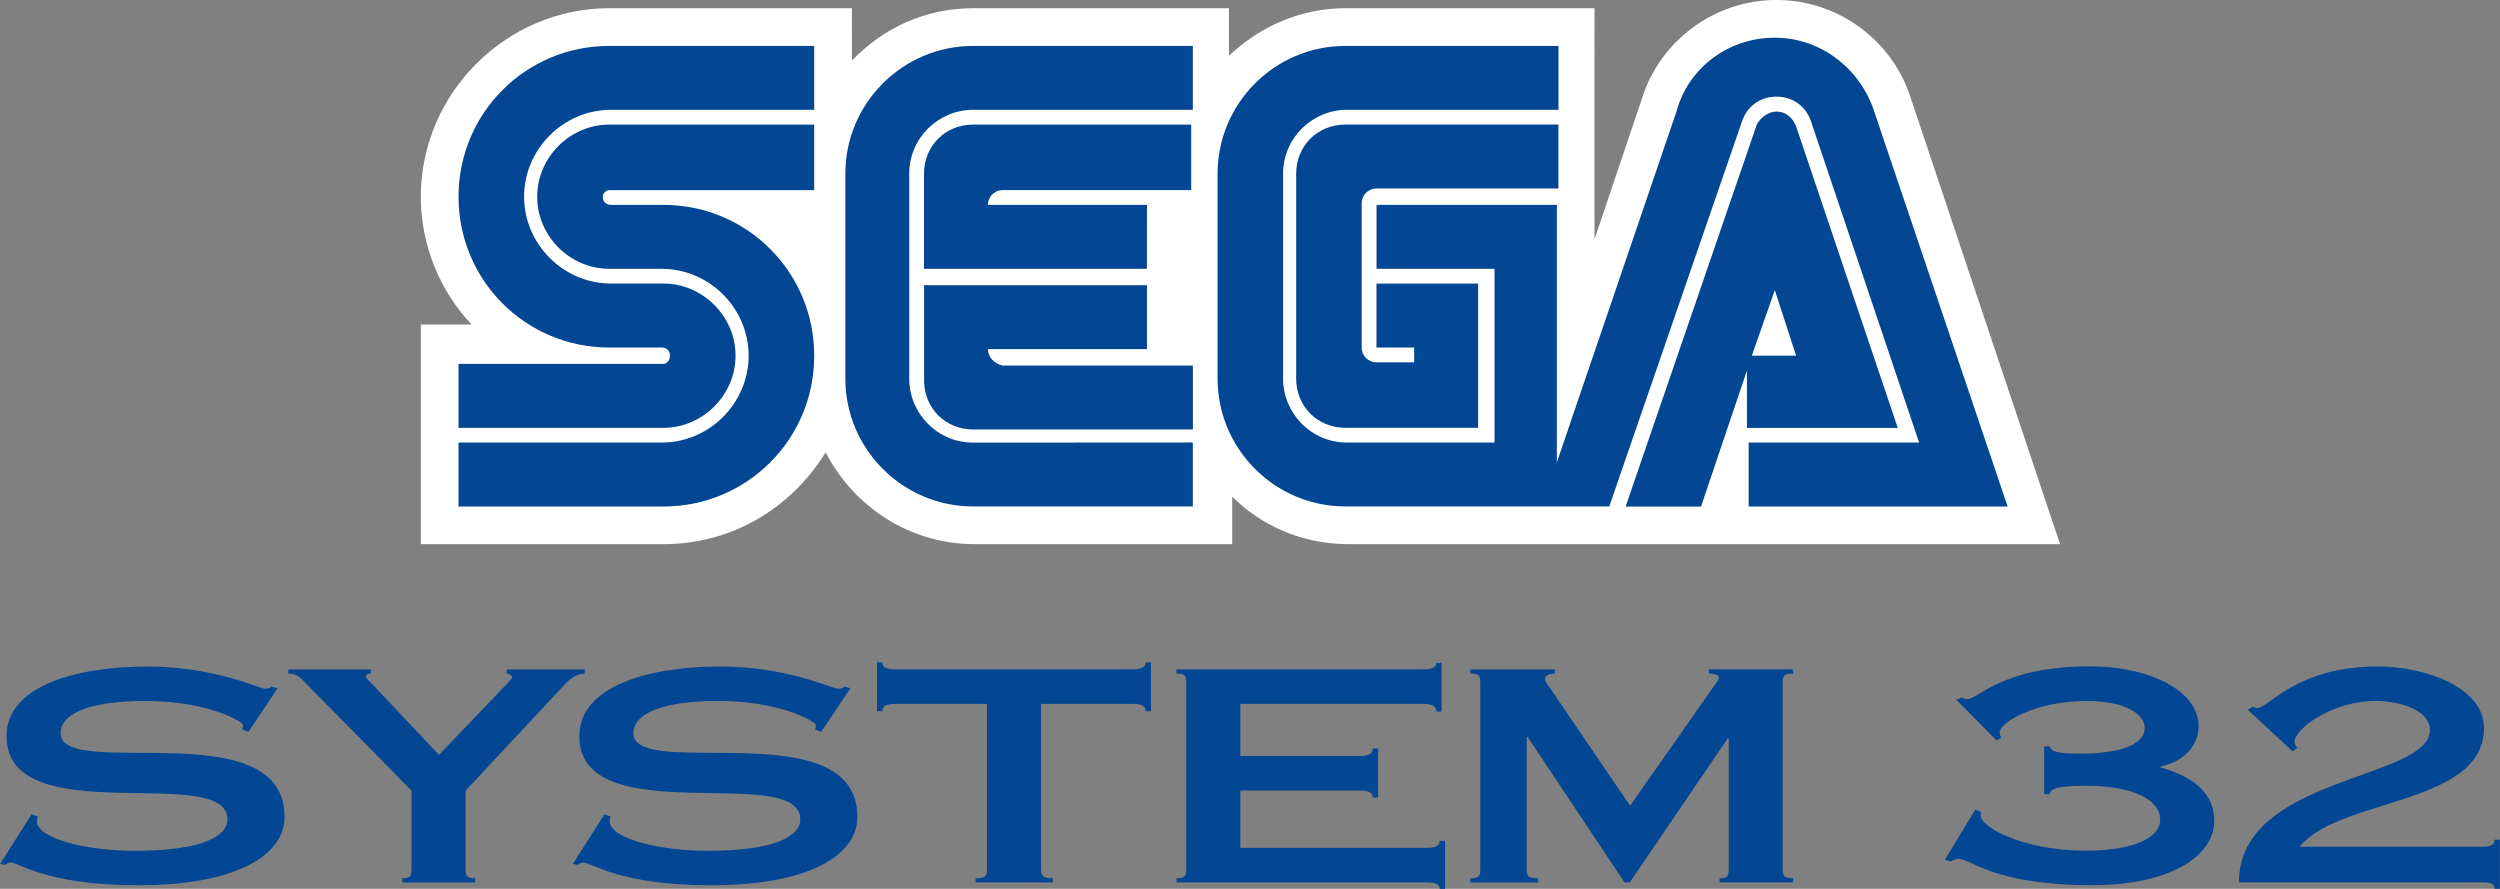 <?xml version="1.0" encoding="utf-8"?>
<!-- Generator: Adobe Illustrator 25.4.1, SVG Export Plug-In . SVG Version: 6.00 Build 0)  -->
<svg version="1.1" id="Layer_1" xmlns="http://www.w3.org/2000/svg" xmlns:xlink="http://www.w3.org/1999/xlink" x="0px" y="0px"
	 viewBox="0 0 3839 1364.8" style="enable-background:new 0 0 3839 1364.8;" xml:space="preserve">
<rect x="0" y="0" width="3839" height="1364.8" fill="#808080" stroke="none"/>
<style type="text/css">
	.st0{fill:#FFFFFF;}
	.st1{fill:#034693;}
</style>
<g>
	<g>
		<path class="st0" d="M2934.3,151C2906.6,62.9,2823.6,0,2727.9,0c-95.6,0-178.7,62.9-206.4,151l-73,216.5V12.6h-382.6
			c-68,0-130.9,27.7-178.7,73v-73h-392.7c-73,0-138.4,30.2-186.3,80.5V12.6H935.7c-158.6,0-289.5,130.9-289.5,289.4
			c0,75.5,30.2,146,78,196.3h-78v337.3h372.5c105.7,0,196.3-55.4,249.2-141c42.8,83.1,128.4,141,229.1,141h395.2v-73
			c45.3,45.3,108.2,73,178.7,73h1092.5L2934.3,151z"/>
		<g>
			<g>
				<g>
					<path class="st1" d="M1018.7,558.8H704.1v98.2h314.6c60.4,0,110.8-50.3,110.8-110.8s-50.3-110.8-110.8-110.8h-80.5
						c-73,0-133.4-60.4-133.4-133.4s60.4-133.4,133.4-133.4h312.1V70.5H935.7c-128.4,0-231.6,103.2-231.6,231.6
						s103.2,231.6,231.6,231.6h80.5c7.6,0,12.6,5,12.6,12.6C1028.8,553.8,1023.8,558.8,1018.7,558.8z"/>
					<path class="st1" d="M935.7,292h314.6V191.3H935.7c-60.4,0-110.8,50.3-110.8,110.8s50.3,110.7,110.8,110.7h80.5
						c73,0,133.4,60.4,133.4,133.4s-60.4,133.4-133.4,133.4H704.1v98.2h314.6c128.4,0,231.6-103.2,231.6-231.6
						s-103.2-231.6-231.6-231.6h-80.5c-7.6,0-12.6-5-12.6-12.6C925.6,297,930.6,292,935.7,292z"/>
				</g>
				<g>
					<path class="st1" d="M2065.9,191.3c-42.8,0-75.5,32.7-75.5,75.5v314.6c0,42.8,32.7,75.5,75.5,75.5h203.9V435.5h-156.1v98.2
						h57.9v22.7h-57.9c-12.6,0-22.7-10.1-22.7-22.7V312.1c0-12.6,10.1-22.7,22.7-22.7h279.4v-98.2h-327.2V191.3z"/>
					<path class="st1" d="M2685.1,657.1h229.1l-156.1-463.1c-5-12.6-15.1-22.7-30.2-22.7c-12.6,0-25.2,10.1-30.2,20.1l-201.4,586.5
						h115.8l70.5-208.9v88.1H2685.1z M2725.4,445.5l32.7,100.7h-68L2725.4,445.5z"/>
					<path class="st1" d="M2878.9,173.7c-20.1-65.4-80.5-115.8-153.5-115.8c-73,0-133.4,47.8-151,113.3L2390.7,710V314.6h-276.9
						v98.2H2295v266.8h-226.5c-55.4,0-98.2-45.3-98.2-98.2V266.8c0-55.4,45.3-98.2,98.2-98.2h324.7V70.5H2066
						c-108.2,0-196.3,88.1-196.3,196.3v314.6c0,108.2,88.1,196.3,196.3,196.3h405.2l203.9-591.5c7.6-22.7,27.7-37.8,52.9-37.8
						s45.3,15.1,52.9,37.8L2947,679.6h-261.8v98.2h397.7l0,0L2878.9,173.7z"/>
				</g>
				<g>
					<path class="st1" d="M1494.4,679.7c-55.4,0-98.2-45.3-98.2-98.2V266.8c0-55.4,45.3-98.2,98.2-98.2h337.3V70.5h-337.3
						c-108.2,0-196.3,88.1-196.3,196.3v314.6c0,108.2,88.1,196.3,196.3,196.3h337.3v-98.2L1494.4,679.7L1494.4,679.7z"/>
					<path class="st1" d="M1517.1,536.1h244.2V438H1419v146c0,42.8,32.7,75.5,75.5,75.5h337.3v-98.2h-292
						C1527.2,558.8,1517.1,548.7,1517.1,536.1z"/>
					<path class="st1" d="M1761.3,314.6h-244.2c0-12.6,10.1-22.7,22.7-22.7h289.4V191.3h-334.8c-42.8,0-75.5,32.7-75.5,75.5v146
						h342.3C1761.3,412.8,1761.3,314.6,1761.3,314.6z"/>
				</g>
			</g>
		</g>
	</g>
	<g>
		<g>
			<path class="st1" d="M3139.1,1146.1h8.2c2.3,7.6,11.6,11.2,44.4,11.2c80,0,101.6-20.3,101.6-39.5c0-20.7-28.1-41.3-89.4-41.3
				c-78.8,0-133.2,33.2-133.2,48c0,3.1,1.2,5.8,2.3,8.1l-7,4.5l-61.9-62.5l8.2-3.6c2.3,1.3,5.2,2.7,8.7,2.7
				c17,0,52.6-50.4,188.1-50.4c95.2,0,167.1,39.5,167.1,91.2c0,30.6-21.6,54.4-59,62.9v0.9c49,13.4,83,39.1,83,81.7
				c0,58-73.6,99.3-187,99.3c-152.5,0-185.8-40.4-205.6-40.4c-4.7,0-8.2,1.8-11.6,4l-9.3-2.7l46.7-77.2l8.7,4c0,1.3-0.6,3.1-0.6,5.4
				c0,17.6,64.8,53.9,161.8,53.9c73.6,0,113.9-19.8,113.9-48c0-24.7-30.4-51.7-115-51.7c-43.8,0-53.2,4.9-54.9,13h-8.2v-73.6H3139.1
				z"/>
			<path class="st1" d="M3451.6,1089.9l8.2-4.9c1.2,1.3,3.5,2.2,7,2.2c16.3,0,60.2-63.8,184.6-63.8c72.4,0,163,31.9,163,94.4
				c0,119.5-223.2,106.9-282.8,182.4h281.5c12.8,0,17.6-3.6,17.6-10.8h8.2v75.4h-8.2c0-6.3-4.7-9.9-17.6-9.9h-375
				c0-164,293.3-156.8,293.3-234.1c0-29.2-43.8-44.4-83.6-44.4c-67.2,0-124.4,43.1-124.4,62.9c0,4,2.3,6.7,4.7,9l-7.6,5.4
				L3451.6,1089.9z"/>
		</g>
		<g>
			<path class="st1" d="M381.4,1124l-9.3-4c0.6-1.8,1.2-4,1.2-6.3c0-5.8-54.9-37.3-150.1-37.3c-91.1,0-130.2,21.6-130.2,49.4
				c0,73.7,344-34.1,344,128.5c0,59.3-74.8,105.1-224.3,105.1c-142.5,0-183.4-35-196.8-35c-3.5,0-5.3,2.2-8.2,3.6l-7.6-1.3
				l48.5-76.4l9.3,3.6c0,1.8-1.2,3.6-1.2,7.2c0,26.5,75.3,45.4,150.1,45.4c106.3,0,142.5-23.4,142.5-48.1
				c0-88.1-339.3,21.1-339.3-128c0-75.5,103.4-106.9,216.7-106.9c101.6,0,172.9,34.1,179.9,34.1c7.6,0,8.8-1.8,10.5-3.1l9.3,2.2
				L381.4,1124z"/>
			<path class="st1" d="M569.5,1027.9v6.3c-4.1,0-7.6,1.8-7.6,4c0,3.1,3.5,5.8,8.2,10.8l104,110.1l107.5-112.3
				c2.3-2.7,4.7-5.4,4.7-6.7c0-2.7-4.1-5.4-8.2-5.8v-6.3h119.7v6.3c-12.3,0.4-22.2,7.6-30.4,16.6l-152.4,163.1v121.3
				c0,9.9,2.9,13.5,14.6,13.5v6.3H617.9v-6.3c11.7,0,14-3.6,14-13.5v-121.3l-160.6-163.1c-8.8-9-14.6-16.6-28.6-16.6v-6.3H569.5z"/>
			<path class="st1" d="M1261,1124l-9.3-4c0.6-1.8,1.2-4,1.2-6.3c0-5.8-54.9-37.3-150.1-37.3c-91.1,0-130.2,21.6-130.2,49.4
				c0,73.7,344-34.1,344,128.5c0,59.3-74.8,105.1-224.3,105.1c-142.5,0-183.4-35-196.8-35c-3.5,0-5.3,2.2-8.2,3.6l-7.6-1.3
				l48.5-76.4l9.3,3.6c0,1.8-1.2,3.6-1.2,7.2c0,26.5,75.3,45.4,150.1,45.4c106.3,0,142.5-23.4,142.5-48.1
				c0-88.1-339.3,21.1-339.3-128c0-75.5,103.4-106.9,216.7-106.9c101.6,0,172.9,34.1,179.9,34.1c7.6,0,8.8-1.8,10.5-3.1l9.3,2.2
				L1261,1124z"/>
			<path class="st1" d="M1598.6,1335.2c0,9.9,2.9,13.5,18.1,13.5v6.3h-118.6v-6.3c15.2,0,17.5-3.6,17.5-13.5v-254.3h-140.8
				c-14,0-19.9,3.6-19.9,11.2h-8.2v-75h8.2c0,7.2,5.8,10.8,19.9,10.8h364.5c14,0,19.9-3.6,19.9-10.8h8.2v75h-8.2
				c0-7.6-5.8-11.2-19.9-11.2h-140.8V1335.2z"/>
			<path class="st1" d="M1806.5,1348.7c12.8,0,15.2-3.6,15.2-13.5v-287.5c0-9.9-2.3-13.5-15.2-13.5v-6.3h379.1
				c14,0,19.9-3.6,19.9-9.9h8.2v74.6h-8.2c0-8.1-5.8-11.7-19.9-11.7h-280.9v80h183.4c14,0,19.9-3.6,19.9-11.7h8.2v75.5h-8.2
				c0-3.6-1.2-6.3-4.7-8.1c-2.9-1.8-8.2-2.7-15.2-2.7h-183.4v88.1h286.2c14,0,19.9-3.6,19.9-10.8h8.2v73.7h-8.2
				c0-6.3-5.8-9.9-19.9-9.9h-384.3V1348.7z"/>
			<path class="st1" d="M2753.3,1027.9v6.3c-13.4,0-15.8,3.6-15.8,13.5v287.5c0,9.9,2.3,13.5,15.8,13.5v6.3h-112.7v-6.3
				c11.7,0,14-3.6,14-13.5v-201.7h-1.2l-150.7,221.5h-8.2l-148.9-223.7h-1.2v204c0,9.9,2.3,13.5,17.5,13.5v6.3h-104v-6.3
				c12.8,0,15.2-3.6,15.2-13.5v-287.5c0-9.9-2.3-13.5-15.2-13.5v-6.3h129.7v6.3c-7.6,0-15.2,3.1-15.2,8.5c0,4,4.1,8.1,12.8,21.1
				l118,173.4l129.7-185.1c2.9-3.6,6.4-8.5,6.4-11.7c0-4-5.3-5.8-15.2-6.3v-6.3H2753.3z"/>
		</g>
	</g>
</g>
</svg>

